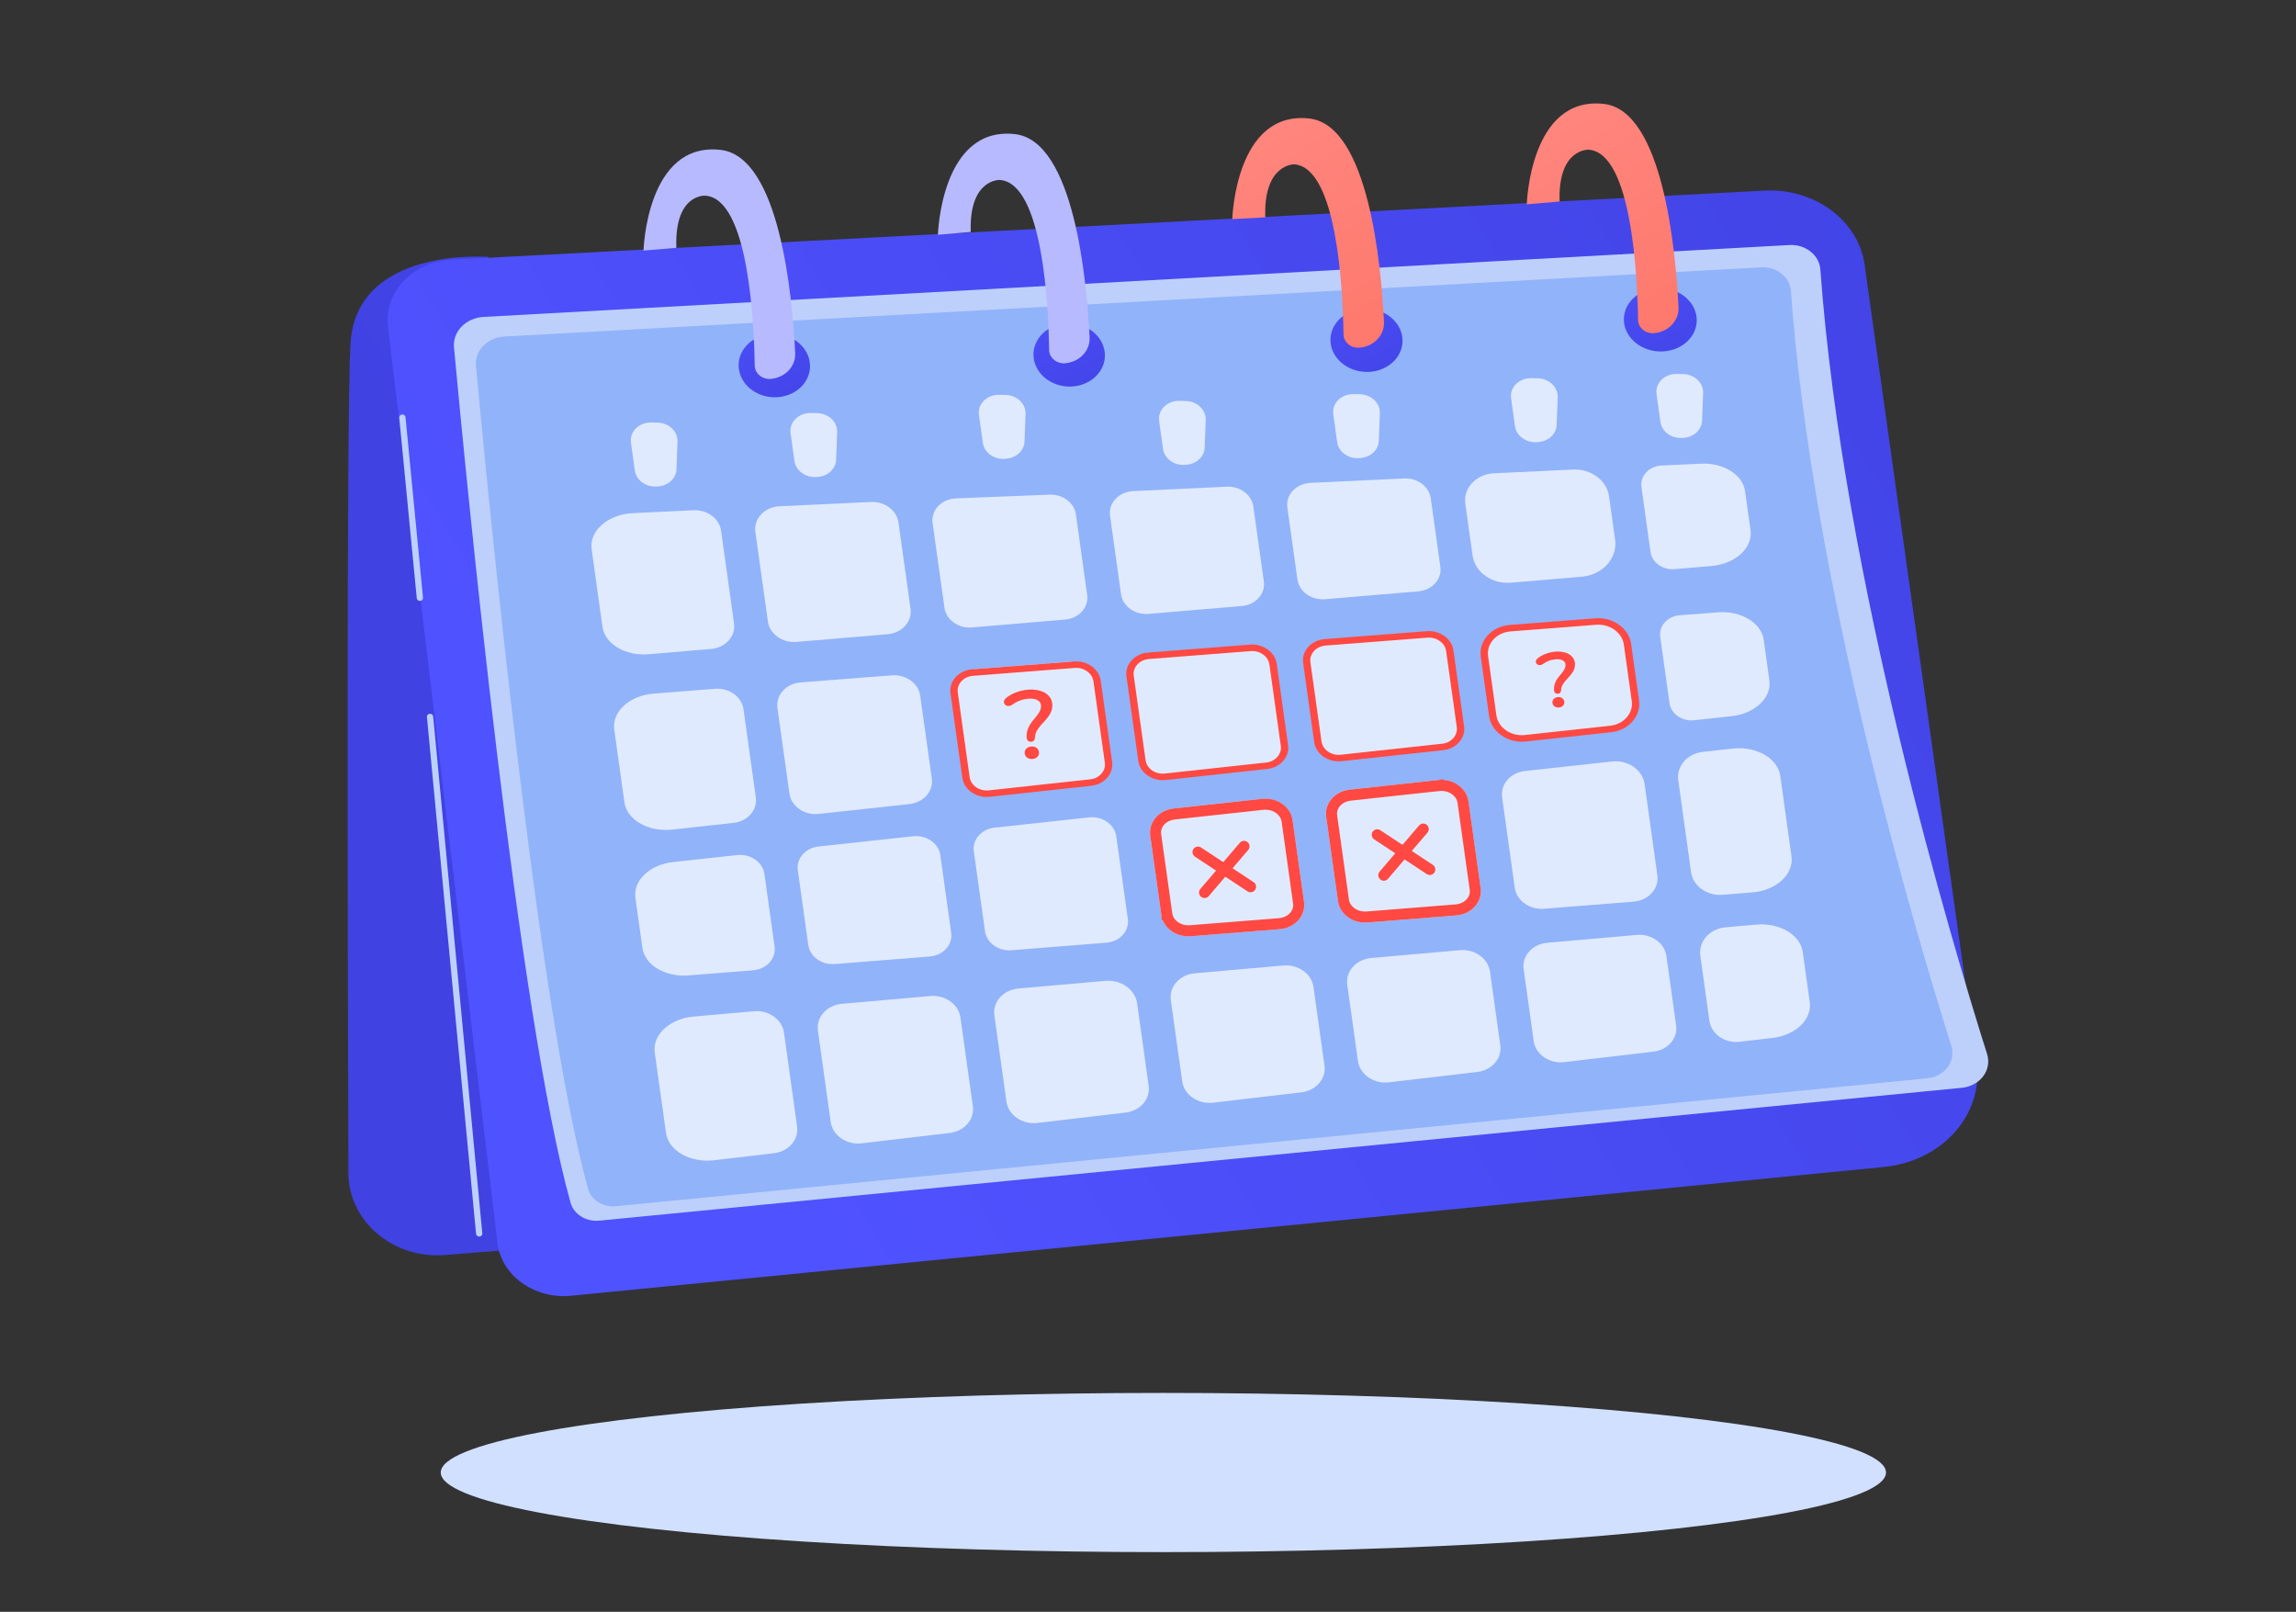 <svg width="208" height="146" viewBox="0 0 208 146" fill="none" xmlns="http://www.w3.org/2000/svg">
<rect x="0" y="0" width="208" height="146" fill="#333333" stroke="none"/>
<path d="M31.563 106.288C31.5 86.781 31.381 38.33 31.743 31.218C32.197 22.279 44.256 23.273 44.256 23.273L56.779 112.354L40.27 113.684C38.051 113.862 35.837 113.159 34.179 111.748C32.521 110.336 31.571 108.359 31.564 106.288L31.563 106.288Z" fill="url(#paint0_linear_21004_41791)"/>
<path d="M170.668 105.703C175.962 105.184 179.719 100.956 179.06 96.261L168.917 23.96C168.357 19.971 164.372 17.028 159.852 17.266L40.927 23.522C37.39 23.708 34.77 26.452 35.144 29.579L45.072 112.611C45.423 115.549 48.424 117.694 51.73 117.37L170.668 105.703L170.668 105.703Z" fill="url(#paint1_linear_21004_41791)"/>
<path d="M177.711 98.536C179.387 98.372 180.475 96.926 180.013 95.469C176.955 85.81 166.956 52.54 164.908 24.393C164.815 23.109 163.558 22.116 162.117 22.195L43.82 28.706C42.197 28.795 40.996 30.032 41.129 31.477C42.222 43.291 46.917 91.926 51.692 108.954C51.982 109.99 53.1 110.685 54.285 110.569L177.71 98.535L177.711 98.536Z" fill="#BDD0FB"/>
<path d="M174.558 97.681C176.172 97.524 177.218 96.132 176.774 94.73C173.831 85.434 164.208 53.417 162.239 26.33C162.149 25.095 160.938 24.139 159.552 24.215L45.71 30.481C44.149 30.567 42.992 31.758 43.121 33.147C44.172 44.517 48.691 91.32 53.285 107.707C53.565 108.704 54.641 109.372 55.781 109.261L174.559 97.68L174.558 97.681Z" fill="#91B3FA"/>
<path opacity="0.72" d="M97.468 46.593L98.491 53.9C98.647 55.015 97.746 56.015 96.49 56.121L88.051 56.833C86.822 56.936 85.713 56.145 85.561 55.053L84.485 47.372C84.324 46.218 85.293 45.196 86.599 45.144L95.09 44.807C96.28 44.759 97.32 45.54 97.467 46.593L97.468 46.593Z" fill="white"/>
<path opacity="0.72" d="M128.481 53.566L120.033 54.278C118.803 54.382 117.693 53.589 117.54 52.498L116.624 45.966C116.464 44.818 117.422 43.8 118.721 43.738L127.214 43.338C128.412 43.282 129.465 44.065 129.613 45.123L130.485 51.344C130.642 52.46 129.74 53.46 128.482 53.565L128.481 53.566Z" fill="white"/>
<path opacity="0.72" d="M124.227 86.775L132.253 86.069C133.598 85.95 134.815 86.815 134.982 88.01L135.917 94.685C136.083 95.871 135.152 96.944 133.822 97.1L125.828 98.039C124.457 98.2 123.191 97.328 123.02 96.106L122.052 89.198C121.882 87.985 122.86 86.896 124.227 86.775L124.227 86.775Z" fill="white"/>
<path opacity="0.72" d="M138.944 94.308L138.029 87.782C137.863 86.589 138.824 85.518 140.167 85.4L148.282 84.686C149.604 84.57 150.8 85.421 150.964 86.594L151.845 92.886C152.009 94.051 151.094 95.106 149.786 95.26L141.705 96.208C140.358 96.366 139.112 95.509 138.943 94.309L138.944 94.308Z" fill="white"/>
<path opacity="0.72" d="M135.232 64.826L134.481 59.468C134.3 58.174 135.353 57.016 136.814 56.903L144.58 56.301C145.994 56.191 147.264 57.104 147.44 58.356L148.157 63.477C148.334 64.739 147.334 65.88 145.914 66.034L138.182 66.874C136.739 67.03 135.413 66.11 135.233 64.827L135.232 64.826Z" fill="white"/>
<path opacity="0.72" d="M137.224 80.408L136.078 72.212C135.914 71.039 136.84 69.979 138.156 69.836L146.048 68.976C147.487 68.819 148.81 69.74 148.989 71.023L150.145 79.289C150.313 80.49 149.339 81.565 147.988 81.672L139.879 82.317C138.566 82.422 137.387 81.573 137.224 80.408Z" fill="white"/>
<path opacity="0.72" d="M112.492 54.895L104.049 55.607C102.819 55.711 101.71 54.919 101.557 53.828L100.561 46.712C100.4 45.564 101.358 44.546 102.656 44.484L111.143 44.084C112.341 44.028 113.393 44.811 113.541 45.87L114.494 52.674C114.65 53.789 113.748 54.789 112.492 54.895L112.492 54.895Z" fill="white"/>
<path opacity="0.72" d="M121.212 81.613L120.139 73.948C119.973 72.754 120.916 71.676 122.255 71.531L130.252 70.66C131.613 70.512 132.864 71.382 133.034 72.596L134.138 80.493C134.31 81.715 133.319 82.809 131.943 82.919L123.914 83.557C122.578 83.663 121.378 82.8 121.212 81.614L121.212 81.613Z" fill="white"/>
<path d="M121.71 81.568C121.71 81.566 121.709 81.564 121.709 81.562L121.709 81.562L120.636 73.897C120.636 73.897 120.636 73.897 120.636 73.897C120.515 73.027 121.207 72.148 122.327 72.026L122.327 72.026L130.324 71.156L130.252 70.66L130.324 71.156C131.465 71.031 132.413 71.76 132.537 72.647L132.537 72.647L133.642 80.545L133.642 80.545C133.766 81.434 133.038 82.33 131.885 82.422L131.885 82.422L123.856 83.06C123.856 83.06 123.856 83.06 123.856 83.06C122.741 83.149 121.834 82.433 121.71 81.568Z" stroke="#FF4942"/>
<path opacity="0.72" d="M104.049 59.403L113.278 58.687C114.291 58.608 115.201 59.263 115.327 60.161L116.359 67.53C116.486 68.436 115.769 69.253 114.752 69.364L105.562 70.363C104.528 70.475 103.578 69.815 103.449 68.895L102.377 61.242C102.247 60.314 103.002 59.484 104.049 59.403L104.049 59.403Z" fill="white"/>
<path opacity="0.72" d="M99.375 61.802L100.358 68.821C100.517 69.959 99.617 70.987 98.339 71.125L90.107 72.021C88.808 72.162 87.615 71.332 87.453 70.176L86.434 62.904C86.271 61.737 87.219 60.694 88.534 60.591L96.801 59.949C98.074 59.85 99.217 60.673 99.375 61.802Z" fill="white"/>
<path opacity="0.72" d="M130.694 67.657L121.5 68.656C120.466 68.769 119.515 68.109 119.386 67.188L118.381 60.02C118.251 59.092 119.006 58.261 120.054 58.18L129.288 57.463C130.301 57.385 131.212 58.039 131.338 58.937L132.302 65.824C132.429 66.729 131.712 67.547 130.694 67.657Z" fill="white"/>
<path opacity="0.72" d="M106.314 73.234L114.314 72.364C115.676 72.215 116.928 73.085 117.097 74.299L118.139 81.74C118.31 82.961 117.318 84.055 115.942 84.165L107.91 84.803C106.574 84.909 105.373 84.046 105.207 82.86L104.198 75.652C104.031 74.458 104.975 73.38 106.315 73.234L106.314 73.234Z" fill="white"/>
<path d="M107.635 73.594L107.634 73.594L114.386 72.859C115.528 72.735 116.476 73.463 116.6 74.35L116.6 74.35L117.642 81.791L117.642 81.791C117.766 82.68 117.038 83.576 115.885 83.668L115.885 83.668L107.852 84.306C107.852 84.306 107.852 84.306 107.852 84.306C106.734 84.395 105.825 83.675 105.704 82.809L105.207 82.86L105.704 82.809L104.695 75.601C104.695 75.6 104.695 75.6 104.695 75.6C104.573 74.731 105.266 73.852 106.387 73.73L107.635 73.594Z" stroke="#FF4942"/>
<path opacity="0.72" d="M90.095 74.971L98.659 74.04C99.866 73.908 100.975 74.679 101.125 75.753L102.174 83.244C102.325 84.326 101.447 85.295 100.228 85.391L91.629 86.074C90.445 86.168 89.38 85.404 89.234 84.354L88.219 77.112C88.072 76.055 88.907 75.1 90.095 74.971L90.095 74.971Z" fill="white"/>
<path opacity="0.72" d="M143.278 52.241L136.862 52.781C135.155 52.925 133.616 51.827 133.404 50.314L132.746 45.622C132.547 44.204 133.732 42.947 135.338 42.871L142.509 42.533C144.136 42.456 145.565 43.519 145.767 44.956L146.316 48.875C146.552 50.565 145.185 52.081 143.278 52.241L143.278 52.241Z" fill="white"/>
<path opacity="0.72" d="M154.037 86.559C153.858 85.275 154.888 84.123 156.329 83.996L159.11 83.751C161.224 83.564 163.097 84.674 163.316 86.241L163.949 90.777C164.166 92.332 162.675 93.768 160.587 94.014L157.611 94.365C156.269 94.523 155.028 93.666 154.86 92.465L154.036 86.559L154.037 86.559Z" fill="white"/>
<path opacity="0.72" d="M62.83 92.081L68.301 91.598C69.643 91.48 70.856 92.346 71.024 93.541L72.21 102.041C72.376 103.228 71.447 104.302 70.121 104.458L64.693 105.097C62.529 105.352 60.559 104.233 60.334 102.622L59.316 95.333C59.093 93.734 60.674 92.271 62.83 92.08L62.83 92.081Z" fill="white"/>
<path opacity="0.72" d="M158.748 80.835L156.039 81.052C154.634 81.163 153.372 80.251 153.197 78.996L152.039 70.663C151.863 69.4 152.856 68.26 154.265 68.106L156.981 67.808C159.123 67.574 161.057 68.69 161.28 70.289L162.294 77.579C162.518 79.191 160.915 80.662 158.748 80.835L158.748 80.835Z" fill="white"/>
<path opacity="0.72" d="M156.881 64.869L153.468 65.241C152.38 65.359 151.381 64.663 151.245 63.693L150.404 57.675C150.267 56.696 151.062 55.82 152.163 55.734L155.621 55.465C157.719 55.302 159.562 56.408 159.779 57.96L160.292 61.627C160.511 63.194 158.992 64.638 156.881 64.869L156.881 64.869Z" fill="white"/>
<path opacity="0.72" d="M57.324 46.48L62.838 46.219C64.08 46.16 65.171 46.975 65.325 48.076L66.498 56.472C66.66 57.633 65.725 58.673 64.421 58.783L58.768 59.262C56.659 59.44 54.796 58.332 54.578 56.77L53.597 49.747C53.365 48.086 55.077 46.587 57.324 46.48L57.324 46.48Z" fill="white"/>
<path opacity="0.72" d="M108.24 88.162L116.263 87.455C117.607 87.337 118.823 88.203 118.99 89.396L119.988 96.529C120.154 97.714 119.224 98.787 117.895 98.944L109.904 99.882C108.535 100.043 107.268 99.172 107.098 97.95L106.067 90.585C105.897 89.371 106.874 88.282 108.24 88.161L108.24 88.162Z" fill="white"/>
<path opacity="0.72" d="M59.217 62.826L64.789 62.392C66.059 62.293 67.199 63.116 67.357 64.245L68.473 72.232C68.632 73.37 67.734 74.398 66.459 74.537L60.885 75.145C58.733 75.379 56.791 74.264 56.567 72.665L55.647 66.084C55.422 64.469 57.036 62.997 59.218 62.827L59.217 62.826Z" fill="white"/>
<path opacity="0.72" d="M60.979 78.084L66.786 77.452C67.992 77.321 69.101 78.091 69.251 79.166L70.172 85.743C70.324 86.824 69.445 87.793 68.226 87.89L62.372 88.354C60.268 88.522 58.415 87.415 58.198 85.861L57.563 81.325C57.343 79.757 58.865 78.314 60.98 78.084L60.979 78.084Z" fill="white"/>
<path opacity="0.72" d="M85.186 77.46L86.171 84.493C86.323 85.575 85.445 86.544 84.225 86.641L75.621 87.324C74.437 87.418 73.372 86.653 73.225 85.603L72.275 78.819C72.127 77.762 72.963 76.807 74.151 76.678L82.719 75.747C83.927 75.615 85.036 76.386 85.186 77.46L85.186 77.46Z" fill="white"/>
<path opacity="0.72" d="M76.27 90.927L84.282 90.221C85.626 90.103 86.841 90.969 87.009 92.163L88.133 100.206C88.299 101.393 87.369 102.467 86.04 102.624L78.06 103.562C76.691 103.723 75.425 102.85 75.254 101.627L74.097 93.352C73.927 92.137 74.904 91.047 76.27 90.926L76.27 90.927Z" fill="white"/>
<path opacity="0.72" d="M155.048 51.269L151.695 51.552C150.624 51.643 149.657 50.951 149.524 49.998L148.702 44.113C148.562 43.111 149.396 42.222 150.528 42.168L154.094 41.999C156.135 41.903 157.883 42.998 158.093 44.504L158.584 48.015C158.808 49.619 157.214 51.085 155.048 51.269Z" fill="white"/>
<path opacity="0.72" d="M92.257 89.539L100.138 88.845C101.557 88.72 102.841 89.634 103.017 90.895L104.061 98.362C104.227 99.548 103.297 100.622 101.967 100.779L93.985 101.717C92.615 101.878 91.348 101.006 91.177 99.783L90.083 91.965C89.914 90.75 90.891 89.66 92.258 89.54L92.257 89.539Z" fill="white"/>
<path opacity="0.72" d="M81.394 47.325L82.487 55.138C82.65 56.298 81.713 57.338 80.407 57.449L72.154 58.145C70.877 58.253 69.724 57.429 69.566 56.294L68.43 48.177C68.263 46.983 69.259 45.924 70.608 45.86L78.903 45.468C80.147 45.409 81.24 46.224 81.395 47.325L81.394 47.325Z" fill="white"/>
<path opacity="0.72" d="M83.365 63.024L84.415 70.527C84.574 71.665 83.674 72.693 82.397 72.832L74.169 73.727C72.871 73.868 71.678 73.039 71.517 71.882L70.431 64.126C70.268 62.96 71.215 61.916 72.53 61.814L80.793 61.172C82.065 61.073 83.207 61.895 83.366 63.024L83.365 63.024Z" fill="white"/>
<path opacity="0.72" d="M154.288 35.594L154.195 38.103C154.165 38.907 153.486 39.564 152.592 39.652L152.462 39.665C151.459 39.764 150.545 39.117 150.42 38.219L150.068 35.687C149.931 34.705 150.791 33.852 151.896 33.872L152.472 33.883C153.501 33.902 154.322 34.675 154.288 35.594Z" fill="white"/>
<path opacity="0.72" d="M141.114 35.977L141.021 38.486C140.991 39.29 140.312 39.946 139.418 40.035L139.287 40.048C138.284 40.147 137.37 39.5 137.245 38.602L136.893 36.069C136.757 35.087 137.616 34.235 138.722 34.255L139.297 34.266C140.326 34.285 141.147 35.058 141.113 35.977L141.114 35.977Z" fill="white"/>
<path opacity="0.72" d="M125.004 37.422L124.911 39.932C124.882 40.735 124.202 41.392 123.309 41.48L123.178 41.493C122.175 41.593 121.261 40.945 121.136 40.048L120.784 37.515C120.647 36.533 121.507 35.68 122.612 35.701L123.188 35.711C124.217 35.73 125.038 36.504 125.004 37.422L125.004 37.422Z" fill="white"/>
<path opacity="0.72" d="M109.228 38.032L109.135 40.541C109.105 41.344 108.426 42.001 107.532 42.09L107.401 42.103C106.399 42.202 105.484 41.554 105.36 40.657L105.007 38.124C104.871 37.142 105.731 36.289 106.836 36.31L107.411 36.321C108.441 36.34 109.261 37.113 109.227 38.032L109.228 38.032Z" fill="white"/>
<path opacity="0.72" d="M92.905 37.485L92.812 39.994C92.782 40.798 92.102 41.454 91.209 41.543L91.078 41.556C90.075 41.655 89.161 41.008 89.036 40.11L88.684 37.577C88.548 36.595 89.407 35.742 90.513 35.763L91.088 35.774C92.118 35.793 92.938 36.566 92.904 37.485L92.905 37.485Z" fill="white"/>
<path opacity="0.72" d="M75.84 39.133L75.747 41.643C75.717 42.446 75.037 43.103 74.144 43.191L74.014 43.204C73.011 43.303 72.097 42.656 71.972 41.759L71.62 39.226C71.483 38.244 72.343 37.391 73.448 37.411L74.024 37.422C75.053 37.441 75.873 38.215 75.84 39.133Z" fill="white"/>
<path opacity="0.72" d="M61.378 39.992L61.285 42.502C61.256 43.305 60.576 43.962 59.682 44.05L59.552 44.063C58.549 44.163 57.635 43.515 57.51 42.618L57.158 40.085C57.021 39.103 57.881 38.25 58.986 38.271L59.562 38.281C60.591 38.3 61.412 39.074 61.378 39.992L61.378 39.992Z" fill="white"/>
<path d="M43.437 112.009C43.592 111.996 43.706 111.868 43.692 111.721L39.242 64.899C39.228 64.752 39.09 64.641 38.933 64.653L38.932 64.653C38.776 64.665 38.662 64.794 38.676 64.941L43.127 111.763C43.141 111.91 43.279 112.02 43.435 112.009L43.438 112.009L43.437 112.009Z" fill="#BDD0FB"/>
<path d="M38.066 54.432C38.221 54.419 38.335 54.291 38.321 54.144L36.736 37.791C36.722 37.644 36.584 37.534 36.427 37.545L36.425 37.545C36.27 37.558 36.156 37.687 36.17 37.833L37.755 54.187C37.769 54.334 37.907 54.444 38.064 54.432L38.066 54.432Z" fill="#BDD0FB"/>
<path d="M153.685 29.369C153.915 27.801 152.636 26.349 150.828 26.128C149.019 25.906 147.367 26.998 147.136 28.566C146.906 30.135 148.185 31.586 149.993 31.808C151.801 32.029 153.454 30.938 153.685 29.369Z" fill="url(#paint2_linear_21004_41791)"/>
<path d="M126.329 32.66C127.465 31.445 127.251 29.64 125.85 28.627C124.45 27.615 122.393 27.778 121.258 28.993C120.122 30.207 120.337 32.012 121.737 33.025C123.138 34.037 125.194 33.874 126.329 32.66Z" fill="url(#paint3_linear_21004_41791)"/>
<path d="M97.924 34.869C99.612 34.37 100.504 32.75 99.916 31.252C99.329 29.753 97.484 28.942 95.796 29.441C94.109 29.939 93.216 31.559 93.804 33.058C94.391 34.557 96.236 35.368 97.924 34.869Z" fill="url(#paint4_linear_21004_41791)"/>
<path d="M71.121 35.864C72.825 35.409 73.771 33.814 73.233 32.3C72.696 30.787 70.879 29.929 69.175 30.384C67.471 30.838 66.525 32.434 67.063 33.947C67.6 35.46 69.417 36.318 71.121 35.864Z" fill="url(#paint5_linear_21004_41791)"/>
<path d="M65.283 13.576C70.626 14.182 71.787 26.826 72.038 31.978C72.097 33.19 71.129 34.211 69.817 34.322C69.453 34.353 69.087 34.238 68.811 34.009C68.535 33.78 68.375 33.456 68.37 33.119C68.313 29.214 67.81 17.997 63.9 17.725C63.9 17.725 61.093 17.509 61.273 22.448L58.299 22.698C58.299 22.698 58.567 12.814 65.283 13.576Z" fill="#B7BAFF"/>
<path d="M91.954 12.15C97.296 12.757 98.458 25.405 98.709 30.557C98.769 31.769 97.801 32.792 96.489 32.903C96.125 32.934 95.759 32.819 95.483 32.59C95.207 32.361 95.047 32.038 95.042 31.701C94.985 27.797 94.481 16.57 90.571 16.299C90.571 16.299 87.776 16.181 87.942 21.013L84.969 21.264C84.969 21.264 85.238 11.388 91.954 12.15Z" fill="#B7BAFF"/>
<path d="M118.624 10.737C123.966 11.343 125.128 23.994 125.379 29.146C125.439 30.358 124.471 31.383 123.159 31.493C122.795 31.524 122.429 31.411 122.153 31.182C121.878 30.953 121.717 30.63 121.713 30.294C121.656 26.389 121.151 15.157 117.241 14.884C117.241 14.884 114.456 14.832 114.625 19.688L111.638 19.844C111.638 19.844 111.908 9.974 118.624 10.736L118.624 10.737Z" fill="url(#paint6_linear_21004_41791)"/>
<path d="M145.304 9.412C150.646 10.019 151.808 22.677 152.06 27.828C152.119 29.041 151.152 30.069 149.84 30.179C149.476 30.21 149.11 30.099 148.834 29.869C148.558 29.64 148.399 29.318 148.394 28.982C148.337 25.077 147.83 13.832 143.92 13.56C143.92 13.56 141.123 13.423 141.289 18.256L138.316 18.506C138.316 18.506 138.588 8.65 145.304 9.412Z" fill="url(#paint7_linear_21004_41791)"/>
<path d="M138.126 67.173C137.373 67.233 136.632 67.037 136.029 66.618C135.399 66.182 134.999 65.556 134.901 64.856L134.15 59.499C134.051 58.793 134.271 58.103 134.771 57.554C135.268 57.006 135.98 56.67 136.774 56.608L136.779 56.607L144.544 56.005C146.125 55.883 147.571 56.922 147.767 58.322L148.485 63.442C148.684 64.859 147.549 66.151 145.957 66.325L138.225 67.164C138.192 67.168 138.159 67.171 138.126 67.173L138.126 67.173ZM136.842 57.195C136.227 57.243 135.676 57.504 135.29 57.928C134.904 58.352 134.733 58.887 134.809 59.433L135.56 64.791C135.636 65.333 135.947 65.817 136.434 66.155C136.921 66.494 137.525 66.644 138.135 66.578L145.866 65.738C147.1 65.604 147.978 64.603 147.824 63.506L147.107 58.386C146.954 57.302 145.835 56.497 144.611 56.592L136.845 57.194L136.841 57.194L136.842 57.195Z" fill="#FF4942"/>
<path d="M105.535 70.661C104.971 70.705 104.417 70.559 103.966 70.246C103.495 69.919 103.195 69.449 103.122 68.925L102.05 61.273C101.976 60.745 102.141 60.227 102.514 59.816C102.886 59.406 103.419 59.154 104.013 59.107L104.017 59.107L113.247 58.39C114.43 58.298 115.512 59.077 115.659 60.125L116.691 67.495C116.84 68.556 115.99 69.524 114.799 69.654L105.609 70.653C105.584 70.656 105.559 70.658 105.535 70.66L105.535 70.661ZM104.081 59.695C103.666 59.728 103.294 59.904 103.033 60.19C102.773 60.477 102.657 60.839 102.709 61.208L103.781 68.86C103.832 69.227 104.042 69.554 104.371 69.783C104.7 70.012 105.107 70.111 105.519 70.068L114.709 69.069C115.541 68.978 116.135 68.301 116.031 67.56L114.999 60.19C114.896 59.457 114.14 58.913 113.313 58.977L104.084 59.694L104.081 59.694L104.081 59.695Z" fill="#FF4942"/>
<path d="M121.473 68.958C120.91 69.002 120.355 68.856 119.903 68.543C119.432 68.216 119.132 67.746 119.058 67.222L118.054 60.054C117.98 59.526 118.145 59.009 118.518 58.597C118.891 58.187 119.424 57.936 120.018 57.889L120.022 57.888L129.256 57.172C130.44 57.08 131.522 57.858 131.669 58.907L132.634 65.793C132.783 66.854 131.934 67.823 130.742 67.952L121.547 68.951C121.523 68.954 121.498 68.956 121.474 68.958L121.473 68.958ZM120.086 58.476C119.671 58.509 119.299 58.684 119.038 58.971C118.777 59.258 118.662 59.62 118.713 59.989L119.718 67.157C119.769 67.524 119.979 67.851 120.308 68.08C120.637 68.308 121.044 68.406 121.457 68.365L130.651 67.366C131.484 67.276 132.077 66.599 131.973 65.858L131.008 58.971C130.905 58.239 130.149 57.695 129.322 57.759L120.088 58.476L120.085 58.476L120.086 58.476Z" fill="#FF4942"/>
<path d="M89.593 72.184C89.03 72.229 88.475 72.083 88.024 71.769C87.553 71.442 87.254 70.973 87.18 70.449L86.108 62.796C86.034 62.268 86.199 61.751 86.573 61.34C86.945 60.929 87.477 60.678 88.072 60.631L88.076 60.63L97.305 59.914C98.488 59.821 99.57 60.6 99.717 61.649L100.749 69.018C100.898 70.079 100.049 71.048 98.858 71.177L89.668 72.176C89.643 72.179 89.618 72.181 89.594 72.183L89.593 72.184ZM88.14 61.218C87.724 61.251 87.352 61.427 87.092 61.714C86.831 62.001 86.716 62.362 86.768 62.731L87.84 70.384C87.891 70.75 88.1 71.078 88.429 71.306C88.758 71.535 89.165 71.635 89.578 71.591L98.767 70.592C99.6 70.501 100.193 69.825 100.089 69.083L99.057 61.714C98.954 60.981 98.199 60.437 97.372 60.501L88.142 61.218L88.14 61.218Z" fill="#FF4942"/>
<ellipse cx="105.393" cy="133.382" rx="65.464" ry="7.21" fill="#D1E0FF"/>
<path d="M93.402 67.091C93.316 67.096 93.247 67.078 93.197 67.036C93.145 66.989 93.116 66.923 93.109 66.838C93.092 66.641 93.103 66.456 93.142 66.284C93.187 66.105 93.262 65.922 93.366 65.734C93.477 65.545 93.63 65.339 93.826 65.117C93.978 64.937 94.098 64.779 94.187 64.643C94.276 64.506 94.335 64.378 94.365 64.257C94.401 64.13 94.414 64.004 94.403 63.88C94.383 63.644 94.267 63.465 94.055 63.343C93.843 63.215 93.561 63.163 93.207 63.187C92.901 63.207 92.621 63.265 92.368 63.361C92.121 63.451 91.884 63.58 91.657 63.748C91.562 63.811 91.471 63.846 91.384 63.851C91.304 63.857 91.236 63.841 91.179 63.806C91.122 63.77 91.081 63.721 91.056 63.661C91.037 63.6 91.042 63.534 91.069 63.464C91.103 63.394 91.165 63.328 91.253 63.265C91.498 63.073 91.793 62.915 92.137 62.79C92.482 62.666 92.834 62.591 93.194 62.567C93.574 62.542 93.912 62.576 94.209 62.67C94.511 62.758 94.751 62.897 94.928 63.09C95.106 63.276 95.206 63.504 95.229 63.775C95.244 63.949 95.228 64.12 95.182 64.288C95.136 64.449 95.053 64.616 94.934 64.788C94.821 64.96 94.657 65.158 94.442 65.382C94.251 65.576 94.099 65.756 93.986 65.922C93.872 66.082 93.788 66.238 93.734 66.389C93.686 66.534 93.659 66.686 93.653 66.845C93.652 66.913 93.63 66.971 93.587 67.019C93.544 67.061 93.482 67.085 93.402 67.091ZM93.526 68.646C93.359 68.657 93.219 68.624 93.105 68.546C92.998 68.463 92.938 68.353 92.926 68.218C92.915 68.083 92.955 67.97 93.048 67.879C93.147 67.782 93.279 67.728 93.446 67.717C93.613 67.706 93.747 67.742 93.848 67.826C93.955 67.904 94.014 68.01 94.026 68.145C94.038 68.281 93.997 68.397 93.905 68.493C93.819 68.584 93.693 68.635 93.526 68.646Z" fill="#FF4942" stroke="#FF4942" stroke-width="0.2"/>
<path d="M141.118 62.741C141.049 62.746 140.994 62.731 140.953 62.698C140.912 62.66 140.889 62.607 140.883 62.539C140.87 62.382 140.879 62.234 140.91 62.096C140.945 61.953 141.005 61.806 141.089 61.656C141.178 61.505 141.3 61.341 141.456 61.163C141.578 61.019 141.674 60.892 141.745 60.784C141.816 60.675 141.864 60.572 141.888 60.475C141.917 60.374 141.927 60.273 141.918 60.174C141.902 59.985 141.809 59.842 141.64 59.744C141.47 59.642 141.244 59.601 140.962 59.619C140.717 59.636 140.493 59.682 140.29 59.759C140.093 59.831 139.903 59.934 139.722 60.069C139.646 60.119 139.573 60.146 139.504 60.151C139.44 60.155 139.385 60.143 139.34 60.114C139.295 60.086 139.262 60.047 139.242 59.998C139.227 59.95 139.23 59.897 139.252 59.842C139.279 59.785 139.329 59.732 139.399 59.682C139.595 59.529 139.831 59.402 140.106 59.303C140.382 59.203 140.664 59.143 140.951 59.124C141.255 59.104 141.526 59.131 141.762 59.206C142.004 59.276 142.196 59.388 142.338 59.542C142.48 59.691 142.56 59.873 142.578 60.09C142.59 60.229 142.578 60.366 142.541 60.5C142.504 60.629 142.438 60.763 142.342 60.9C142.252 61.038 142.121 61.196 141.949 61.375C141.796 61.53 141.675 61.674 141.584 61.807C141.493 61.935 141.426 62.059 141.383 62.18C141.345 62.296 141.323 62.417 141.318 62.544C141.317 62.599 141.3 62.645 141.266 62.684C141.231 62.718 141.182 62.737 141.118 62.741ZM141.217 63.985C141.083 63.993 140.971 63.967 140.88 63.905C140.794 63.838 140.746 63.751 140.737 63.643C140.728 63.535 140.76 63.444 140.834 63.371C140.913 63.294 141.02 63.25 141.153 63.242C141.286 63.233 141.393 63.262 141.474 63.329C141.56 63.391 141.607 63.476 141.617 63.584C141.626 63.693 141.594 63.785 141.52 63.863C141.451 63.935 141.35 63.976 141.217 63.985Z" fill="#FF4942" stroke="#FF4942" stroke-width="0.2"/>
<path d="M108.531 77.184L113.291 80.322" stroke="#FF4942" stroke-linecap="round"/>
<path d="M112.699 76.664L109.124 80.844" stroke="#FF4942" stroke-linecap="round"/>
<path d="M124.768 75.617L129.528 78.756" stroke="#FF4942" stroke-linecap="round"/>
<path d="M128.936 75.098L125.361 79.277" stroke="#FF4942" stroke-linecap="round"/>
<defs>
<linearGradient id="paint0_linear_21004_41791" x1="147.198" y1="7.726" x2="59.609" y2="71.989" gradientUnits="userSpaceOnUse">
<stop stop-color="#4F52FF"/>
<stop offset="1" stop-color="#4042E2"/>
</linearGradient>
<linearGradient id="paint1_linear_21004_41791" x1="58.535" y1="86.744" x2="187.354" y2="8.592" gradientUnits="userSpaceOnUse">
<stop stop-color="#4F52FF"/>
<stop offset="1" stop-color="#4042E2"/>
</linearGradient>
<linearGradient id="paint2_linear_21004_41791" x1="145.065" y1="21.837" x2="152.752" y2="35.599" gradientUnits="userSpaceOnUse">
<stop stop-color="#4F52FF"/>
<stop offset="1" stop-color="#4042E2"/>
</linearGradient>
<linearGradient id="paint3_linear_21004_41791" x1="118.518" y1="23.702" x2="126.212" y2="37.383" gradientUnits="userSpaceOnUse">
<stop stop-color="#4F52FF"/>
<stop offset="1" stop-color="#4042E2"/>
</linearGradient>
<linearGradient id="paint4_linear_21004_41791" x1="91.641" y1="25.031" x2="99.35" y2="38.654" gradientUnits="userSpaceOnUse">
<stop stop-color="#4F52FF"/>
<stop offset="1" stop-color="#4042E2"/>
</linearGradient>
<linearGradient id="paint5_linear_21004_41791" x1="64.927" y1="26" x2="72.637" y2="39.621" gradientUnits="userSpaceOnUse">
<stop stop-color="#4F52FF"/>
<stop offset="1" stop-color="#4042E2"/>
</linearGradient>
<linearGradient id="paint6_linear_21004_41791" x1="101.374" y1="-4.738" x2="130.39" y2="43.965" gradientUnits="userSpaceOnUse">
<stop stop-color="#FF928E"/>
<stop offset="1" stop-color="#FE7062"/>
</linearGradient>
<linearGradient id="paint7_linear_21004_41791" x1="128.05" y1="-6.073" x2="157.079" y2="42.652" gradientUnits="userSpaceOnUse">
<stop stop-color="#FF928E"/>
<stop offset="1" stop-color="#FE7062"/>
</linearGradient>
</defs>
</svg>
